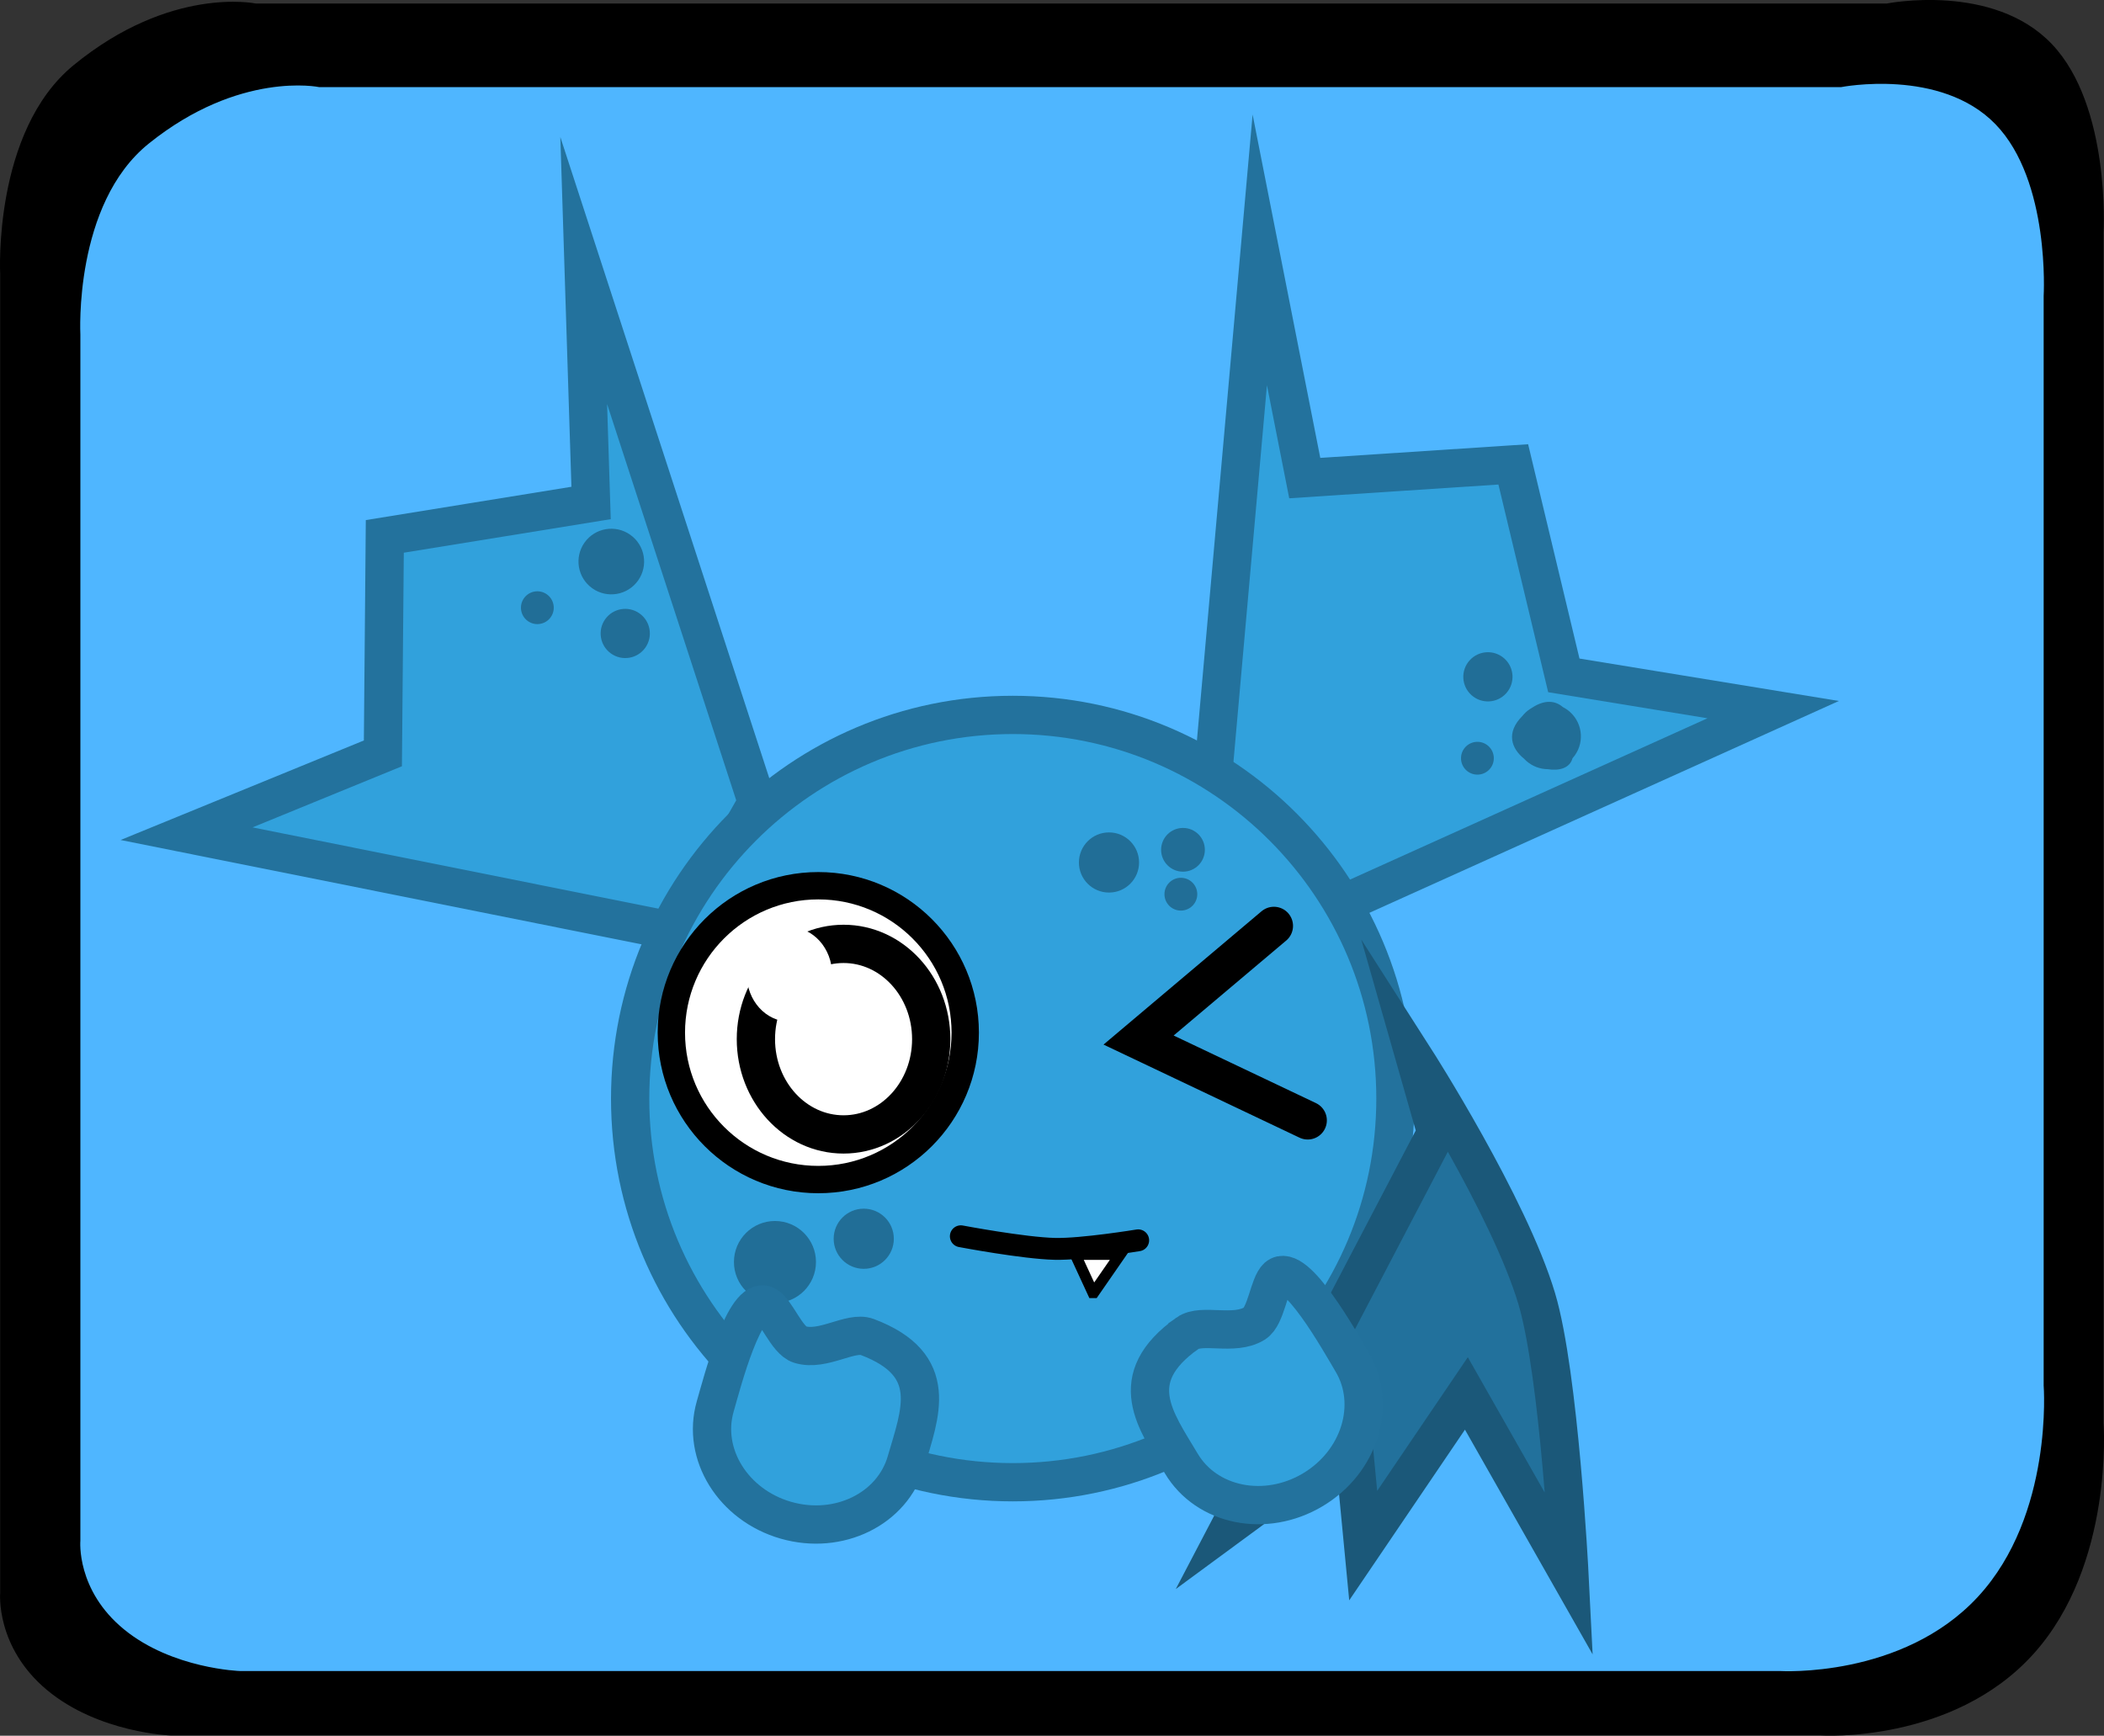 <svg version="1.1" xmlns="http://www.w3.org/2000/svg" xmlns:xlink="http://www.w3.org/1999/xlink" width="192.365" height="158.715" viewBox="0,0,192.365,158.715"><rect x="0" y="0" width="192.365" height="158.715" fill="#333333" stroke="none"/><g transform="translate(-147.402,-85.442)"><g data-paper-data="{&quot;isPaintingLayer&quot;:true}" fill-rule="nonzero" stroke-linejoin="miter" stroke-miterlimit="10" stroke-dasharray="" stroke-dashoffset="0" style="mix-blend-mode: normal"><g><path d="M151.703,239.983c-4.725,-3.939 -4.285,-8.879 -4.285,-8.879v-120.6c0,0 -0.674,-13.036 6.696,-19.088c8.906,-7.313 16.684,-5.65 16.684,-5.65h149.098c0,0 9.732,-1.956 15.115,3.718c5.383,5.674 4.714,17.182 4.714,17.182v108.91c0,0 0.979,12.935 -6.428,21.125c-7.407,8.191 -19.4,7.436 -19.4,7.436h-150.845c0,0 -6.622,-0.216 -11.347,-4.155z" fill="#000000" stroke="none" stroke-width="none" stroke-linecap="butt"/><path d="M158.75,234.44c-4.41,-3.603 -4,-8.12 -4,-8.12v-110.291c0,0 -0.629,-11.922 6.25,-17.456c8.313,-6.688 15.573,-5.167 15.573,-5.167h139.169c0,0 9.084,-1.789 14.108,3.4c5.025,5.189 4.4,15.714 4.4,15.714v99.6c0,0 0.914,11.829 -6,19.32c-6.914,7.491 -18.108,6.8 -18.108,6.8h-140.8c0,0 -6.181,-0.197 -10.592,-3.8z" fill="#4fb6ff" stroke="none" stroke-width="none" stroke-linecap="butt"/><path d="M267.331,169.37l-9.282,-10.129l4.532,-50.949l4.112,20.866l19.065,-1.253l4.622,19.294l19.141,3.131z" data-paper-data="{&quot;index&quot;:null}" fill="#31a1dc" stroke="#23729d" stroke-width="3.5" stroke-linecap="butt"/><path d="M164.458,161.675l17.951,-7.345l0.175,-19.84l18.86,-3.056l-0.674,-21.256l15.847,48.634l-6.773,11.954z" fill="#31a1dc" stroke="#23729d" stroke-width="3.5" stroke-linecap="butt"/><path d="M274.985,185.895c0,19.375 -15.663,35.082 -34.985,35.082c-19.322,0 -34.985,-15.707 -34.985,-35.082c0,-19.375 15.663,-35.082 34.985,-35.082c19.322,0 34.985,15.707 34.985,35.082z" fill="#31a1dc" stroke="#23729d" stroke-width="3.5" stroke-linecap="butt"/><path d="M214.505,200.839c0,-2.071 1.679,-3.75 3.75,-3.75c2.071,0 3.75,1.679 3.75,3.75c0,2.071 -1.679,3.75 -3.75,3.75c-2.071,0 -3.75,-1.679 -3.75,-3.75z" fill="#216e97" stroke="none" stroke-width="0.5" stroke-linecap="butt"/><path d="M222.44,209.537c0,-1.105 0.895,-2 2,-2c1.105,0 2,0.895 2,2c0,1.105 -0.895,2 -2,2c-1.105,0 -2,-0.895 -2,-2z" fill="#216e97" stroke="none" stroke-width="0.5" stroke-linecap="butt"/><path d="M223.623,198.713c0,-1.519 1.231,-2.75 2.75,-2.75c1.519,0 2.75,1.231 2.75,2.75c0,1.519 -1.231,2.75 -2.75,2.75c-1.519,0 -2.75,-1.231 -2.75,-2.75z" fill="#216e97" stroke="none" stroke-width="0.5" stroke-linecap="butt"/><path d="M253.56,163.148c0,-1.105 0.895,-2 2,-2c1.105,0 2,0.895 2,2c0,1.105 -0.895,2 -2,2c-1.105,0 -2,-0.895 -2,-2z" fill="#216e97" stroke="none" stroke-width="0.5" stroke-linecap="butt"/><path d="M246.045,164.307c0,-1.519 1.231,-2.75 2.75,-2.75c1.519,0 2.75,1.231 2.75,2.75c0,1.519 -1.231,2.75 -2.75,2.75c-1.519,0 -2.75,-1.231 -2.75,-2.75z" fill="#216e97" stroke="none" stroke-width="0.5" stroke-linecap="butt"/><path d="M253.866,167.207c0,-0.828 0.672,-1.5 1.5,-1.5c0.828,0 1.5,0.672 1.5,1.5c0,0.828 -0.672,1.5 -1.5,1.5c-0.828,0 -1.5,-0.672 -1.5,-1.5z" fill="#216e97" stroke="none" stroke-width="0.5" stroke-linecap="butt"/><path d="M200.84,135.061c0.955,-1.354 2.826,-1.678 4.181,-0.723c1.354,0.955 1.678,2.826 0.723,4.181c-0.955,1.354 -2.826,1.678 -4.181,0.723c-1.354,-0.955 -1.678,-2.826 -0.723,-4.181z" fill="#216e97" stroke="none" stroke-width="0.5" stroke-linecap="butt"/><path d="M286.939,155.011c-0.073,-0.065 -0.142,-0.134 -0.207,-0.204c-1.144,-0.923 -1.669,-2.368 -0.143,-3.894c0.037,-0.047 0.076,-0.093 0.117,-0.138c0.227,-0.254 0.488,-0.46 0.77,-0.617c1.149,-0.759 2.125,-0.661 2.816,-0.06c0.23,0.116 0.449,0.264 0.65,0.444c1.234,1.105 1.339,3.002 0.233,4.236c-0.246,0.901 -1.21,1.169 -2.266,0.998c-0.703,-0.007 -1.406,-0.26 -1.97,-0.765z" fill="#216e97" stroke="none" stroke-width="0.5" stroke-linecap="butt"/><path d="M195.306,140.146c0.477,-0.677 1.413,-0.839 2.09,-0.361c0.677,0.477 0.839,1.413 0.361,2.09c-0.477,0.677 -1.413,0.839 -2.09,0.361c-0.677,-0.477 -0.839,-1.413 -0.361,-2.09z" fill="#216e97" stroke="none" stroke-width="0.5" stroke-linecap="butt"/><path d="M202.729,142.069c0.716,-1.016 2.12,-1.258 3.135,-0.542c1.016,0.716 1.258,2.12 0.542,3.135c-0.716,1.016 -2.12,1.258 -3.135,0.542c-1.016,-0.716 -1.258,-2.12 -0.542,-3.135z" fill="#216e97" stroke="none" stroke-width="0.5" stroke-linecap="butt"/><path d="M281.479,155.892c-0.617,-0.553 -0.669,-1.501 -0.117,-2.118c0.553,-0.617 1.501,-0.669 2.118,-0.117c0.617,0.553 0.669,1.501 0.117,2.118c-0.553,0.617 -1.501,0.669 -2.118,0.117z" fill="#216e97" stroke="none" stroke-width="0.5" stroke-linecap="butt"/><path d="M281.938,149.006c-0.926,-0.829 -1.004,-2.251 -0.175,-3.177c0.829,-0.926 2.251,-1.004 3.177,-0.175c0.926,0.829 1.004,2.251 0.175,3.177c-0.829,0.926 -2.251,1.004 -3.177,0.175z" fill="#216e97" stroke="none" stroke-width="0.5" stroke-linecap="butt"/><path d="M235.651,179.867c0,7.419 -6.014,13.434 -13.434,13.434c-7.419,0 -13.434,-6.014 -13.434,-13.434c0,-7.419 6.014,-13.434 13.434,-13.434c7.419,0 13.434,6.014 13.434,13.434z" fill="#ffffff" stroke="#000000" stroke-width="2.5" stroke-linecap="butt"/><path d="M263.871,170.106l-12.37,10.438l15.463,7.345" fill="none" stroke="#000000" stroke-width="3.5" stroke-linecap="round"/><path d="M232.542,180.462c0,4.812 -3.589,8.712 -8.015,8.712c-4.427,0 -8.015,-3.901 -8.015,-8.712c0,-4.812 3.589,-8.712 8.015,-8.712c4.427,0 8.015,3.901 8.015,8.712z" fill="none" stroke="#000000" stroke-width="3.5" stroke-linecap="butt"/><path d="M223.481,174.537c0,2.387 -1.748,4.321 -3.903,4.321c-2.156,0 -3.903,-1.935 -3.903,-4.321c0,-2.387 1.748,-4.321 3.903,-4.321c2.156,0 3.903,1.935 3.903,4.321z" fill="#ffffff" stroke="#000000" stroke-width="0" stroke-linecap="butt"/><path d="M235.249,198.486c0,0 5.742,1.088 8.602,1.153c2.495,0.057 7.613,-0.783 7.613,-0.783" fill="none" stroke="#000000" stroke-width="2" stroke-linecap="round"/><path d="M247.319,203.637l-1.611,-3.49h4.117l-2.416,3.49z" fill="#ffffff" stroke="#000000" stroke-width="1" stroke-linecap="butt"/><path d="M230.254,219.07c-1.255,4.36 -6.18,6.77 -11.002,5.382c-4.822,-1.388 -7.713,-6.047 -6.458,-10.407c0.617,-2.143 2.698,-10.22 4.641,-9.241c0.937,0.472 1.894,3.208 3.096,3.581c2.121,0.658 4.64,-1.263 6.164,-0.688c6.754,2.547 4.814,7.013 3.559,11.373z" fill="#31a1dc" stroke="#23729d" stroke-width="3.5" stroke-linecap="butt"/><path d="M278.716,189.008l-1.899,-6.658c0,0 8.555,13.374 11.085,21.836c2.071,6.927 2.993,25.26 2.993,25.26l-9.424,-16.589l-9.434,13.915l-0.966,-10.094l-11.111,8.173z" data-paper-data="{&quot;index&quot;:null}" fill="#22719c" stroke="#1b5879" stroke-width="3.5" stroke-linecap="butt"/><path d="M255.967,207.354c1.329,-0.942 4.252,0.279 6.138,-0.894c1.069,-0.665 1.302,-3.554 2.089,-4.248c1.632,-1.438 5.69,5.849 6.829,7.766c2.317,3.9 0.699,9.14 -3.615,11.702c-4.313,2.563 -9.689,1.478 -12.006,-2.422c-2.317,-3.9 -5.325,-7.73 0.565,-11.904z" data-paper-data="{&quot;index&quot;:null}" fill="#31a1dc" stroke="#23729d" stroke-width="3.5" stroke-linecap="butt"/></g></g></g></svg>